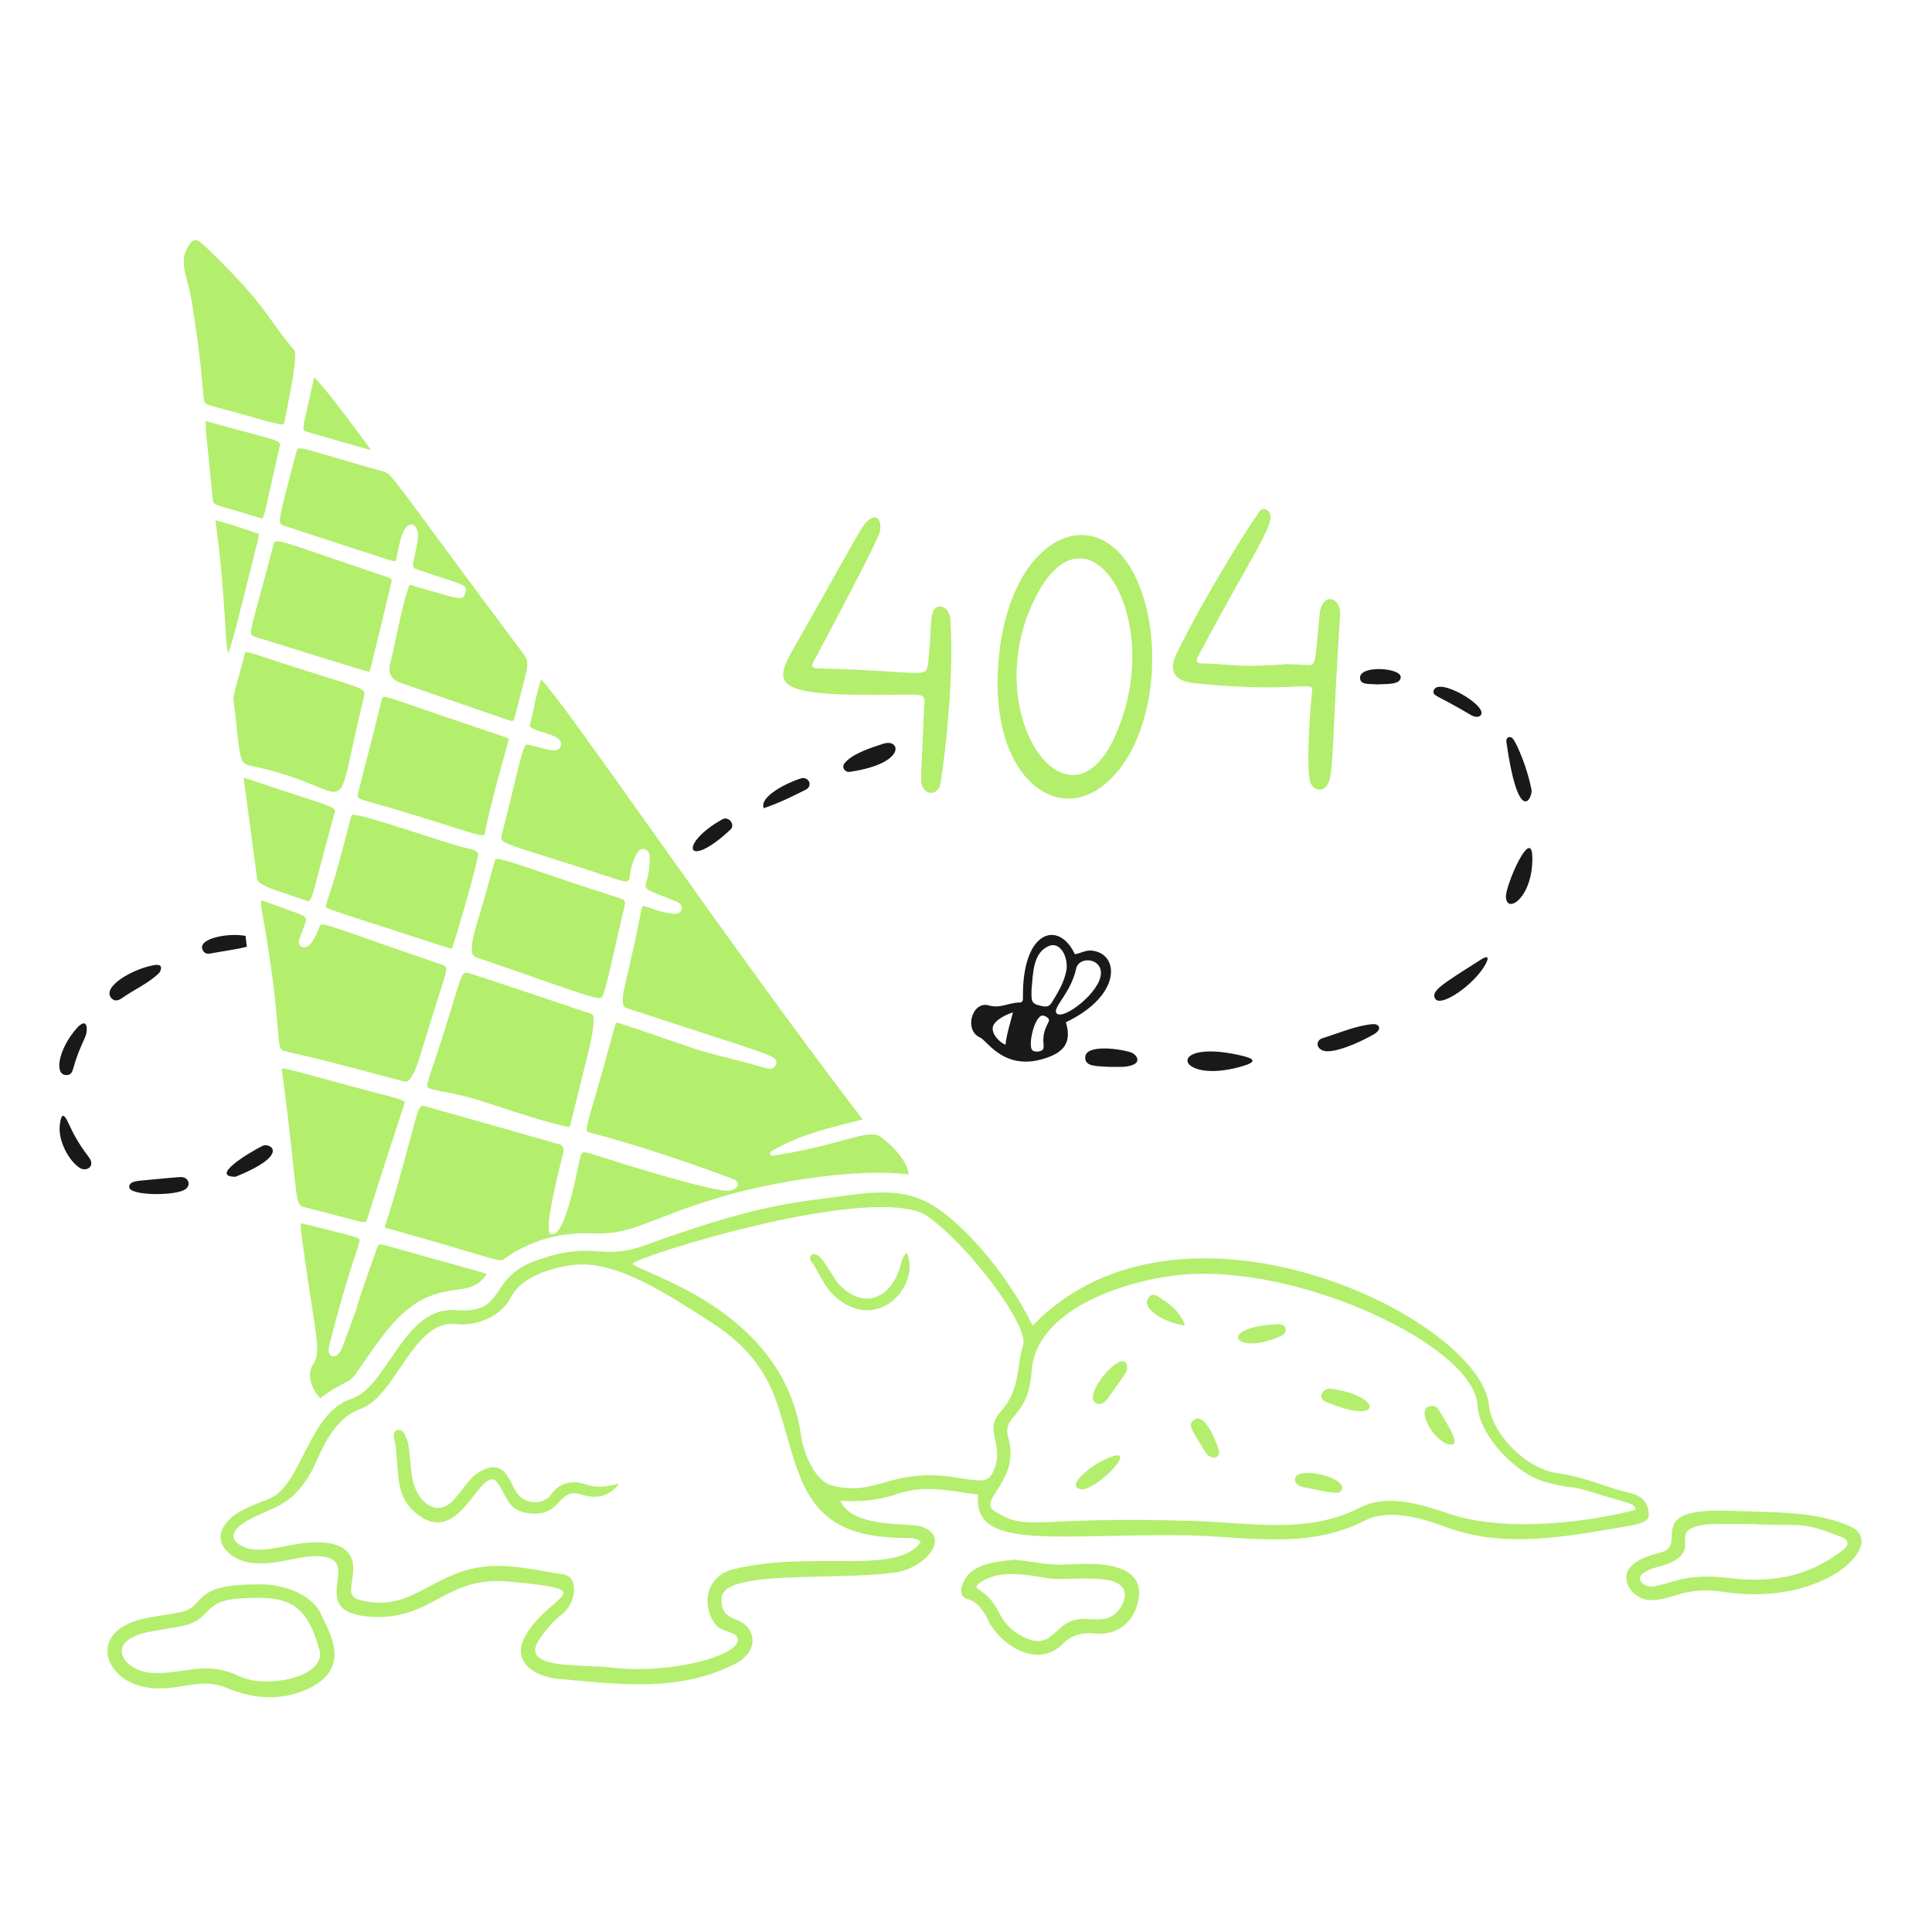 <svg width="154" height="154" viewBox="0 0 154 154" fill="none" xmlns="http://www.w3.org/2000/svg">
<path d="M10.297 94.616C10.3 94.185 10.869 94.138 11.343 94.093C13.761 93.864 14.272 93.819 14.449 93.823C15.074 93.838 15.287 94.567 14.65 94.87C13.667 95.338 10.293 95.296 10.297 94.616Z" fill="#191919"/>
<path d="M5.536 89.694C5.785 90.229 6.147 91.013 7.095 92.259C7.625 92.956 6.888 93.441 6.346 93.087C5.457 92.507 4.652 90.921 4.759 89.776C4.893 88.341 5.241 89.057 5.536 89.694Z" fill="#191919"/>
<path d="M12.686 77.552C11.842 78.384 10.675 78.886 9.728 79.557C9.471 79.739 9.161 79.858 8.893 79.576C8.056 78.697 10.54 77.227 12.29 76.93C13.148 76.785 12.762 77.476 12.686 77.552Z" fill="#191919"/>
<path d="M18.765 93.801C16.731 93.791 19.685 91.969 20.926 91.335C21.477 91.053 23.276 91.987 18.765 93.801Z" fill="#191919"/>
<path d="M6.854 82.472C6.716 82.925 6.292 83.609 5.891 84.981C5.787 85.339 5.732 85.739 5.222 85.69C4.311 85.602 4.687 83.616 6.067 82.019C6.958 80.987 6.999 81.999 6.855 82.472H6.854Z" fill="#191919"/>
<path d="M67.304 60.861C67.897 60.057 69.634 59.537 70.414 59.282C71.789 58.833 72.319 60.866 67.698 61.529C67.404 61.571 67.051 61.205 67.305 60.86L67.304 60.861Z" fill="#191919"/>
<path d="M60.876 64.423C60.505 63.462 62.837 62.357 63.821 62.05C64.452 61.852 64.84 62.642 64.217 62.953C63.139 63.493 62.056 64.027 60.876 64.423Z" fill="#191919"/>
<path d="M57.565 65.315C58.101 65.013 58.622 65.754 58.233 66.119C54.686 69.446 54.026 67.306 57.565 65.315Z" fill="#191919"/>
<path d="M122.09 63.045C122.032 63.921 120.975 65.483 120.076 59.159C120.019 58.753 120.388 58.598 120.63 58.929C120.943 59.358 121.791 61.318 122.09 63.044V63.045Z" fill="#191919"/>
<path d="M109.514 82.44C108.246 83.183 106.214 84.01 105.478 83.749C104.826 83.517 104.951 82.901 105.399 82.761C106.616 82.38 108.126 81.743 109.407 81.635C109.944 81.589 110.21 82.032 109.514 82.44Z" fill="#191919"/>
<path d="M88.427 85.04C87.451 84.964 86.462 85.066 86.504 84.259C86.557 83.24 89.162 83.579 90.093 83.868C90.601 84.026 90.971 84.617 90.298 84.883C89.745 85.102 89.154 85.027 88.427 85.04Z" fill="#191919"/>
<path d="M98.975 85.004C93.73 86.524 92.763 82.752 98.828 84.112C100.044 84.385 100.241 84.637 98.975 85.004Z" fill="#191919"/>
<path d="M118.419 76.843C117.571 78.449 114.827 80.354 114.395 79.602C114.055 79.01 114.863 78.51 117.775 76.661C117.964 76.54 118.965 75.813 118.419 76.844V76.843Z" fill="#191919"/>
<path d="M122.144 68.419C122.156 71.579 120.083 72.904 120.038 71.485C120.009 70.526 122.133 65.695 122.144 68.419Z" fill="#191919"/>
<path d="M118.06 56.962C117.902 57.243 117.485 57.138 117.237 56.989C114.483 55.343 114.132 55.494 114.288 55.023C114.64 53.959 118.492 56.19 118.06 56.961V56.962Z" fill="#191919"/>
<path d="M109.83 54.553C108.98 54.498 108.446 54.59 108.409 54.046C108.339 53.003 111.647 53.213 111.652 53.968C111.656 54.611 110.455 54.503 109.831 54.553L109.83 54.553Z" fill="#191919"/>
<path d="M19.572 74.601C18.248 74.341 15.823 74.779 16.127 75.66C16.22 75.932 16.452 76.061 16.706 76.014C17.755 75.82 18.943 75.662 19.675 75.464L19.572 74.601Z" fill="#191919"/>
<path d="M79.522 54.198C79.717 42.046 88.719 38.592 91.3 48.149C92.618 53.024 91.575 59.881 87.817 62.707C84.097 65.506 79.398 61.965 79.522 54.198ZM88.787 58.879C93.085 49.732 87.008 39.629 82.806 47.117C77.669 56.27 84.944 67.057 88.787 58.878V58.879Z" fill="#B3EE6D"/>
<path d="M70.167 55.393C60.37 55.445 61.827 54.239 64.089 50.23C68.883 41.736 68.715 41.88 69.268 41.439C70.073 40.798 70.387 41.84 70.025 42.684C69.15 44.727 64.897 52.651 64.885 52.671C64.625 53.14 64.713 53.266 65.257 53.279C74.06 53.491 73.824 54.248 74.003 52.643C74.316 49.831 74.003 48.423 74.885 48.344C75.308 48.305 75.708 48.717 75.752 49.357C76.123 54.657 75.036 62.501 74.895 62.737C74.443 63.488 73.736 63.237 73.497 62.625C73.363 62.277 73.394 62.378 73.663 56.465C73.724 55.136 73.992 55.372 70.165 55.393H70.167Z" fill="#B3EE6D"/>
<path d="M100.023 53.069C104.064 52.928 101.415 52.899 104.066 53.006C104.911 53.04 104.789 53.207 105.185 48.99C105.36 47.134 106.913 47.556 106.818 49.011C106.22 58.215 106.301 61.484 105.89 62.409C105.572 63.123 104.744 63.131 104.446 62.36C104.06 61.364 104.504 55.614 104.573 55.203C104.765 54.076 103.776 55.316 95.297 54.469C93.662 54.306 93.076 53.561 93.794 52.083C96.02 47.504 99.681 41.736 100.173 41.098C100.367 40.846 100.506 40.408 100.937 40.636C102.089 41.243 100.301 43.27 95.528 52.257C95.273 52.736 95.355 52.877 95.88 52.883C97.263 52.897 98.635 53.118 100.022 53.069H100.023V53.069Z" fill="#B3EE6D"/>
<path d="M84.961 81.481C85.381 82.869 84.981 83.709 83.692 84.219C80.153 85.618 78.708 82.949 78.121 82.697C76.81 82.132 77.471 79.743 78.845 80.147C79.716 80.403 80.44 79.915 81.241 79.912C81.554 79.911 81.543 79.7 81.54 79.468C81.475 74.127 84.403 73.317 85.675 76.058C86.136 75.998 86.521 75.726 87.001 75.77C89.25 75.973 89.46 79.346 84.96 81.483L84.961 81.481ZM82.225 78.866C82.225 79.554 82.127 79.966 82.757 80.12C83.171 80.221 83.55 80.37 83.814 79.945C84.315 79.14 84.814 78.33 84.996 77.374C85.188 76.367 84.545 75.01 83.6 75.408C82.335 75.941 82.347 77.572 82.225 78.866ZM87.754 77.584C87.779 76.333 85.991 76.221 85.78 77.206C85.355 79.2 83.841 80.333 84.227 80.773C84.741 81.36 87.724 79.092 87.754 77.584ZM83.164 83.58C83.197 83.461 83.19 83.31 83.176 83.151C83.089 82.135 83.549 81.644 83.615 81.352C83.664 81.135 83.193 80.889 83.009 80.963C82.451 81.189 81.976 83.105 82.241 83.651C82.37 83.916 83.085 83.864 83.164 83.58ZM80.148 83.281C80.231 82.46 80.538 81.511 80.744 80.699C79.956 80.944 79.276 81.398 79.153 81.807C78.996 82.333 79.567 83.026 80.148 83.281Z" fill="#191919"/>
<path d="M32.754 90.593C30.936 97.445 30.555 97.876 30.699 97.876C30.871 97.876 35.952 99.353 37.79 99.906C40.015 100.575 39.916 100.549 40.33 100.254C42.238 98.896 44.663 98.207 47.147 98.312C50.544 98.453 51.498 97.181 57.469 95.409C61.85 94.108 68.575 93.098 72.421 93.615C72.403 92.666 71.183 91.341 70.255 90.656C69.213 89.886 67.416 91.203 61.606 92.129C61.394 92.162 61.3 91.881 61.477 91.776C63.74 90.417 66.207 89.89 68.759 89.228C57.983 75.191 44.954 55.876 43.127 54.168C42.732 55.331 42.548 56.596 42.229 57.805C42.171 58.027 42.885 58.249 43.357 58.397C44.097 58.627 44.861 58.867 44.707 59.423C44.548 60.004 43.95 59.843 43.048 59.599C42.284 59.392 42.053 59.319 41.949 59.383C41.603 59.592 41.297 61.43 40.006 66.513C39.793 67.347 39.91 67.041 48.905 70.01C50.899 70.67 49.663 70.007 50.779 68.007C51.102 67.427 51.778 67.647 51.791 68.269C51.858 71.406 50.123 70.315 53.946 71.877C54.591 72.14 54.431 72.939 53.635 72.838C53.008 72.754 52.393 72.597 51.803 72.369C51.554 72.277 51.319 72.193 51.25 72.231C51.061 72.338 51.08 73.283 49.837 78.414C49.551 79.591 49.572 80.233 49.899 80.34C61.751 84.245 62.093 84.119 61.856 84.838C61.689 85.343 61.117 85.168 60.843 85.085C59.992 84.83 59.156 84.617 58.348 84.411C54.508 83.435 56.553 83.942 49.447 81.587C49.333 81.55 49.178 81.496 49.15 81.514C49.009 81.59 48.732 82.972 47.411 87.508C46.93 89.162 46.688 89.993 46.793 90.178C46.82 90.226 46.925 90.256 47.082 90.297C52.507 91.707 58.513 93.996 58.604 94.053C59.075 94.343 58.738 95.08 57.566 94.885C54.972 94.454 49.751 92.799 47.522 92.092C46.975 91.918 46.579 91.793 46.439 91.875C46.297 91.959 46.212 92.377 46.105 92.907C45.653 95.148 44.965 97.905 44.256 98.315C44.202 98.348 44.142 98.369 44.079 98.377C44.016 98.385 43.952 98.379 43.892 98.359C43.499 98.228 43.835 96.067 44.898 91.873C44.987 91.517 44.868 91.292 44.541 91.199C41.087 90.214 37.63 89.234 34.172 88.261C33.406 88.044 33.473 87.879 32.754 90.592V90.593Z" fill="#B3EE6D"/>
<path d="M41.629 54.842C42.129 52.934 42.182 52.734 41.711 52.107C31.028 37.829 31.321 37.798 30.52 37.573C24.974 36.01 24.05 35.614 23.759 35.774C23.68 35.819 23.642 35.956 23.574 36.213C22.121 41.771 22.067 41.721 22.684 41.922C31.476 44.789 31.391 44.784 31.505 44.718C31.613 44.654 31.7 43.913 31.918 43.038C32.393 41.137 33.559 41.633 33.278 43.189C32.903 45.262 32.704 45.196 33.319 45.412C36.808 46.637 37.332 46.507 37.089 47.272C36.871 47.959 36.708 47.782 32.671 46.615C32.204 47.438 31.442 51.581 31.113 52.867C30.913 53.654 31.187 54.176 31.934 54.432C34.672 55.377 37.408 56.323 40.144 57.271C40.52 57.402 40.811 57.503 40.894 57.458C41.014 57.393 41.068 56.977 41.628 54.842H41.629Z" fill="#B3EE6D"/>
<path d="M20.845 71.762C20.775 72.04 20.821 72.292 20.868 72.556C22.718 82.861 21.774 83.589 22.769 83.811C25.917 84.519 25.586 84.46 32.262 86.217C32.642 86.318 33.074 85.559 33.558 83.942C35.626 77.06 35.908 77.131 35.267 76.913C25.558 73.586 25.613 73.387 25.437 73.933C25.24 74.547 24.648 75.766 24.063 75.47C23.554 75.211 23.959 74.737 24.339 73.543C24.529 72.95 24.454 73.078 20.845 71.762Z" fill="#B3EE6D"/>
<path d="M36.106 79.965C34.348 85.772 33.918 86.344 34.094 86.648C34.278 86.963 35.937 86.948 38.738 87.883C41.981 88.964 44.324 89.655 45.375 89.844C45.523 89.576 45.41 89.774 46.732 84.532C47.327 82.167 47.472 80.934 47.167 80.831C47.167 80.831 38.595 77.934 37.463 77.599C36.871 77.423 36.873 77.428 36.106 79.965Z" fill="#B3EE6D"/>
<path d="M42.863 69.432C41.972 69.13 39.803 68.341 39.518 68.494C39.388 68.562 39.453 68.805 37.985 73.719C37.515 75.292 37.484 76.148 37.892 76.287C46.056 79.082 47.544 79.73 47.944 79.521C48.244 79.367 49.16 74.746 49.792 72.198C49.876 71.858 49.795 71.719 49.443 71.608C46.446 70.649 44.374 69.946 42.862 69.433L42.863 69.432Z" fill="#B3EE6D"/>
<path d="M40.549 58.955C40.58 58.847 40.586 58.852 38.016 57.993C30.069 55.341 30.553 55.245 30.402 55.875C29.429 59.9 29.209 60.487 28.597 63.006C28.438 63.657 28.335 63.613 29.82 64.024C34.788 65.404 38.255 66.75 38.575 66.566C38.718 66.487 38.454 66.405 40.549 58.955Z" fill="#B3EE6D"/>
<path d="M27.687 110.128C28.401 109.764 28.608 108.939 30.659 106.286C34.556 101.242 37.297 103.971 38.792 101.548C38.121 101.308 32.945 99.906 31.512 99.488C30.188 99.102 30.18 99.126 30.075 99.419C27.398 106.95 29.459 101.604 27.281 107.409C26.889 108.455 25.978 108.31 26.242 107.257C27.727 101.346 28.767 98.977 28.672 98.805C28.576 98.633 27.834 98.45 26.357 98.086C24.92 97.731 24.121 97.515 24.031 97.515C23.948 97.515 23.915 97.688 24.309 100.416C25.279 107.148 25.601 107.76 24.928 108.81C24.393 109.642 24.912 110.831 25.532 111.462C26.168 110.92 26.887 110.536 27.687 110.128Z" fill="#B3EE6D"/>
<path d="M38.108 68.03C37.966 67.759 37.551 67.674 37.11 67.584C35.736 67.304 28.505 64.719 28.066 64.957C28.019 64.983 27.992 65.075 27.957 65.213C26.311 71.596 26.34 70.841 25.96 72.228C25.92 72.375 25.904 72.386 30.423 73.84C35.587 75.501 35.938 75.652 36.017 75.612C36.098 75.572 38.176 68.537 38.107 68.03H38.108Z" fill="#B3EE6D"/>
<path d="M21.824 52.642C20.571 52.236 19.751 51.915 19.582 52.011C19.469 52.075 19.508 52.296 19.005 54.015C18.838 54.585 18.693 55.079 18.601 55.658C19.223 60.693 18.927 60.824 20.164 61.081C28.826 62.882 26.315 66.481 29.015 55.528C29.201 54.773 29.116 55.01 21.825 52.643L21.824 52.642Z" fill="#B3EE6D"/>
<path d="M24.154 96.195C29.115 97.444 29.119 97.635 29.257 97.204C32.148 88.082 32.307 87.945 32.248 87.834C32.163 87.677 31.448 87.492 30.15 87.154C25.392 85.917 22.723 85.067 22.465 85.196C22.469 85.207 22.475 85.314 22.48 85.39C22.135 85.442 22.335 85.412 22.48 85.39C23.755 94.804 23.429 96.013 24.154 96.195Z" fill="#B3EE6D"/>
<path d="M23.454 27.918C21.107 25.148 21.414 24.517 16.44 19.72C16.148 19.438 15.816 19.14 15.557 19.14C15.406 19.14 15.286 19.248 15.192 19.369C14.099 20.768 14.927 21.882 15.255 23.875C16.615 32.139 15.855 32.084 16.731 32.317C20.824 33.41 22.339 33.958 22.595 33.8C22.679 33.749 22.724 33.377 22.946 32.25C23.472 29.58 23.642 28.136 23.456 27.918H23.454Z" fill="#B3EE6D"/>
<path d="M29.575 53.138C29.62 52.974 31.194 46.442 31.204 46.398C31.342 46.428 31.544 46.474 31.204 46.398C31.259 46.153 31.16 46.093 30.751 45.956C21.412 42.829 21.971 42.764 21.753 43.601C19.915 50.632 19.689 50.557 20.363 50.767C21.251 51.046 29.329 53.582 29.419 53.554C29.456 53.525 29.519 53.319 29.574 53.138L29.575 53.138Z" fill="#B3EE6D"/>
<path d="M19.417 61.983L20.501 70.093C20.536 70.361 21.148 70.693 22.335 71.087C24.504 71.807 24.567 71.866 24.645 71.821C24.943 71.655 25.293 69.736 26.672 64.777C26.812 64.277 26.646 64.402 19.416 61.982H19.417V61.983Z" fill="#B3EE6D"/>
<path d="M16.399 33.562C16.396 34.763 16.369 33.663 16.967 39.84C17.015 40.33 17.07 40.146 20.672 41.276C21.113 41.416 20.904 41.611 22.29 35.612C22.422 35.039 22.329 35.217 16.398 33.562H16.399Z" fill="#B3EE6D"/>
<path d="M17.174 41.466C18.028 47.914 17.884 50.73 18.178 52.09C18.469 51.441 19.047 49.108 19.939 45.518C20.712 42.413 20.73 42.587 20.508 42.513C19.328 42.117 18.282 41.744 17.174 41.466Z" fill="#B3EE6D"/>
<path d="M24.466 34.422C28.986 35.703 29.315 35.847 29.557 35.849C28.177 33.929 25.729 30.673 25.037 30.092C24.127 34.297 23.967 34.28 24.466 34.421L24.466 34.422Z" fill="#B3EE6D"/>
<path d="M20.347 126.298C22.285 126.167 24.872 126.967 25.634 128.754C26.153 129.97 28.058 132.8 24.814 134.488C22.702 135.587 20.334 135.494 18.141 134.569C16 133.666 14.56 134.733 12.235 134.565C8.767 134.316 7.306 131.113 9.846 129.63C11.149 128.868 12.744 128.862 14.375 128.512C16.489 128.06 15.139 126.298 20.347 126.298ZM25.468 131.553C24.407 127.582 22.773 127.199 19.197 127.406C15.962 127.592 16.988 129.164 14.397 129.632C11.594 130.138 11.208 130.136 10.476 130.553C8.77 131.527 10.184 133.211 12.023 133.338C14.622 133.517 16.304 132.293 19.081 133.618C21.278 134.666 26.025 133.636 25.468 131.553Z" fill="#B3EE6D"/>
<path d="M137.951 120.426C141.849 120.575 144.71 120.466 147.478 121.665C150.551 122.997 145.4 128.154 137.346 126.882C134.229 126.391 133.167 127.659 131.446 127.542C130.055 127.448 128.896 125.701 130.206 124.673C131.058 124.005 132.06 123.877 132.569 123.685C134.474 122.966 130.965 120.16 137.951 120.426ZM139.738 121.483C136.433 121.483 136.2 121.434 135.354 121.637C133.285 122.132 135.301 123.338 133.464 124.409C132.629 124.895 131.924 124.812 131.066 125.337C130.225 125.851 131.093 126.57 131.793 126.459C133.373 126.207 134.314 125.359 137.873 125.788C141.913 126.275 144.579 125.332 146.912 123.551C147.395 123.181 147.387 122.753 146.877 122.552C143.334 121.153 143.834 121.708 139.738 121.485V121.483Z" fill="#B3EE6D"/>
<path d="M80.891 124.32C83.369 124.612 83.426 124.801 85.768 124.676C88.88 124.51 91.596 125.145 90.585 128.11C90.104 129.523 88.866 130.369 87.282 130.208C86.251 130.103 85.411 130.32 84.683 131.056C82.7 133.064 79.743 131.099 78.802 129.219C78.414 128.443 78.011 127.708 77.063 127.439C76.621 127.313 76.527 126.865 76.702 126.348C77.288 124.616 79.273 124.506 80.891 124.32ZM86.801 129.069C87.461 129.069 88.017 129.122 88.543 128.876C89.179 128.579 89.789 127.547 89.641 126.894C89.266 125.238 85.115 126.076 83.442 125.791C81.755 125.504 79.579 125.082 78.095 126.175C77.261 126.789 78.624 126.469 79.613 128.508C80.044 129.396 80.697 130.059 81.592 130.491C84.248 131.774 83.939 128.715 86.802 129.069H86.801Z" fill="#B3EE6D"/>
<path d="M131.362 120.252C131.194 119.507 130.603 119.174 129.991 119.028C128.051 118.567 126.237 117.701 124.228 117.441C121.53 117.093 118.89 114.174 118.688 112.028C118.031 105.101 94.184 93.387 82.319 105.658C79.963 100.985 76.676 97.589 74.578 96.221C71.927 94.493 69.249 95.064 65.8 95.516C62.877 95.901 59.66 96.26 51.474 99.239C47.749 100.595 47.444 98.769 42.624 100.518C38.889 101.874 40.373 104.742 36.412 104.429C32.096 104.085 30.993 110.524 27.977 111.513C24.558 112.636 24.06 118.474 21.41 119.491C19.524 120.213 18.497 120.639 17.852 121.656C16.914 123.137 18.601 124.499 20.25 124.6C22.348 124.729 23.803 123.986 25.368 124.043C29.232 124.18 24.142 128.454 29.438 128.861C34.493 129.25 35.393 125.577 40.601 126.067C48.277 126.791 43.729 126.972 41.829 130.491C40.766 132.459 42.611 133.656 44.517 133.824C49.235 134.237 54.059 134.943 58.618 132.616C60.371 131.72 60.4 129.94 58.924 129.213C58.293 128.903 57.432 128.783 57.511 127.384C57.643 125.067 66.593 126.035 71.415 125.332C73.713 124.995 75.923 122.505 73.415 121.676C72.523 121.383 67.851 121.824 66.994 119.621C68.616 119.731 70.108 119.577 71.544 119.077C73.705 118.328 75.828 118.856 77.968 119.142C77.505 123.594 83.993 122.269 94.314 122.374C99.193 122.424 104.086 123.612 108.823 121.194C110.671 120.25 113.225 120.966 115.263 121.724C119.473 123.287 123.73 122.658 128.188 121.916C131.302 121.397 131.61 121.352 131.363 120.253L131.362 120.252ZM70.896 122.544C72.546 122.646 72.915 122.485 73.404 122.887C71.582 125.64 64.746 123.525 58.453 125.089C56.352 125.611 55.873 127.797 56.96 129.396C57.507 130.198 58.804 129.969 58.814 130.727C58.829 131.973 53.47 133.479 48.799 132.923C46.403 132.637 41.49 133.11 42.912 130.799C43.43 129.96 44.092 129.22 44.867 128.61C45.896 127.79 46.183 125.709 44.942 125.509C41.405 124.941 39.006 124.196 35.725 125.703C33.149 126.884 31.836 128.182 28.977 127.609C27.498 127.311 28.077 126.63 28.156 125.182C28.28 122.93 25.918 122.718 23.682 123.075C21.941 123.353 20.254 123.941 19.017 123.08C18.043 122.404 18.957 121.587 20.011 121.048C21.991 120.034 23.35 119.986 24.869 117.215C25.45 116.157 26.312 113.175 28.746 112.302C31.583 111.285 32.947 105.129 36.36 105.539C37.899 105.724 39.908 105.037 40.781 103.318C41.558 101.789 44.016 101.015 45.7 100.829C48.878 100.478 52.371 102.596 56.785 105.463C60.039 107.577 61.26 109.834 61.989 112.021C63.723 117.227 63.801 122.104 70.895 122.543L70.896 122.544ZM76.197 117.771C70.97 116.939 69.906 119.356 66.288 118.404C64.937 118.047 64.046 115.794 63.853 114.435C62.415 104.224 50.859 101.482 50.43 100.722C50.929 100.075 70.003 94.125 73.988 96.989C77.329 99.391 82.027 105.695 81.554 107.216C81.01 108.964 81.365 110.732 79.745 112.538C78.331 114.114 80.215 115.181 79.128 117.38C78.743 118.155 78.303 118.105 76.196 117.77L76.197 117.771ZM115.505 120.659C113.263 119.903 110.552 119.064 108.437 120.159C104.269 122.315 99.802 121.378 95.022 121.231C82.143 120.838 82.016 122.134 79.332 120.492C77.791 119.552 81.363 118.144 80.369 114.579C79.845 112.701 81.969 113.164 82.233 109.284C82.562 104.473 89.378 102.152 93.808 101.648C103.314 100.569 117.49 107.268 117.762 111.982C117.908 114.513 120.927 117.544 123.245 118.152C125.589 118.766 124.85 118.299 126.842 118.924C130.134 119.956 130.186 119.764 130.387 120.32C129.833 120.567 121.296 122.608 115.505 120.659Z" fill="#B3EE6D"/>
<path d="M49.336 118.266C48.606 119.287 47.53 119.512 46.334 119.127C44.365 118.49 44.814 121.123 41.919 120.584C40.598 120.338 40.467 119.51 39.79 118.378C38.383 116.017 36.866 123.703 33.144 120.602C31.247 119.023 31.945 116.891 31.403 114.587C31.252 113.952 31.956 113.72 32.263 114.331C32.672 115.152 32.598 115.722 32.808 117.489C33.072 119.71 34.828 121.094 36.212 119.512C37.262 118.309 37.458 117.638 38.597 117.134C40.171 116.44 40.586 117.93 41.09 118.841C41.752 120.039 43.373 119.917 43.886 119.185C44.637 118.111 45.64 117.959 46.813 118.357C47.589 118.621 48.377 118.5 49.337 118.265L49.336 118.266Z" fill="#B3EE6D"/>
<path d="M88.33 111.432C88.074 111.788 87.709 112.063 87.337 111.83C86.217 111.134 89.732 107.159 89.843 108.961C89.863 109.277 89.839 109.334 88.33 111.431V111.432Z" fill="#B3EE6D"/>
<path d="M105.61 111.705C105.222 111.539 105.143 110.841 105.96 110.684C110.224 111.195 110.391 113.75 105.61 111.705Z" fill="#B3EE6D"/>
<path d="M106.962 118.713C106.787 119.179 106.286 119.015 103.909 118.547C103.544 118.475 103.15 118.226 103.23 117.832C103.428 116.854 107.328 117.741 106.962 118.713Z" fill="#B3EE6D"/>
<path d="M86.377 118.723C84.53 118.678 87.248 116.442 88.853 116.039C90.269 115.684 87.913 118.286 86.377 118.723Z" fill="#B3EE6D"/>
<path d="M102.098 106.494C98.435 108.165 96.817 105.764 101.909 105.554C102.503 105.529 102.776 106.186 102.098 106.494Z" fill="#B3EE6D"/>
<path d="M115.411 115.116C114.236 114.807 112.713 112.114 114.129 112.074C114.362 112.067 114.554 112.155 114.671 112.355C115.37 113.566 116.691 115.453 115.411 115.116Z" fill="#B3EE6D"/>
<path d="M97.183 115.661C97.181 116.38 96.429 116.323 96.077 115.747C94.882 113.783 94.689 113.57 95.143 113.203C95.975 112.528 96.853 114.636 97.183 115.661Z" fill="#B3EE6D"/>
<path d="M94.459 105.642C93.23 105.579 90.831 104.394 91.549 103.431C91.723 103.196 91.996 103.152 92.202 103.282C93.094 103.841 93.996 104.407 94.459 105.642L94.459 105.642Z" fill="#B3EE6D"/>
<path d="M72.269 99.835C73.457 102.419 69.929 106.469 66.466 103.257C65.649 102.499 65.293 101.391 64.638 100.501C64.39 100.166 64.874 99.373 65.772 100.723C66.598 101.967 66.655 102.21 67.167 102.661C69.259 104.501 71.226 103.091 71.794 100.814C71.88 100.465 71.994 100.12 72.269 99.835Z" fill="#B3EE6D"/>
</svg>
